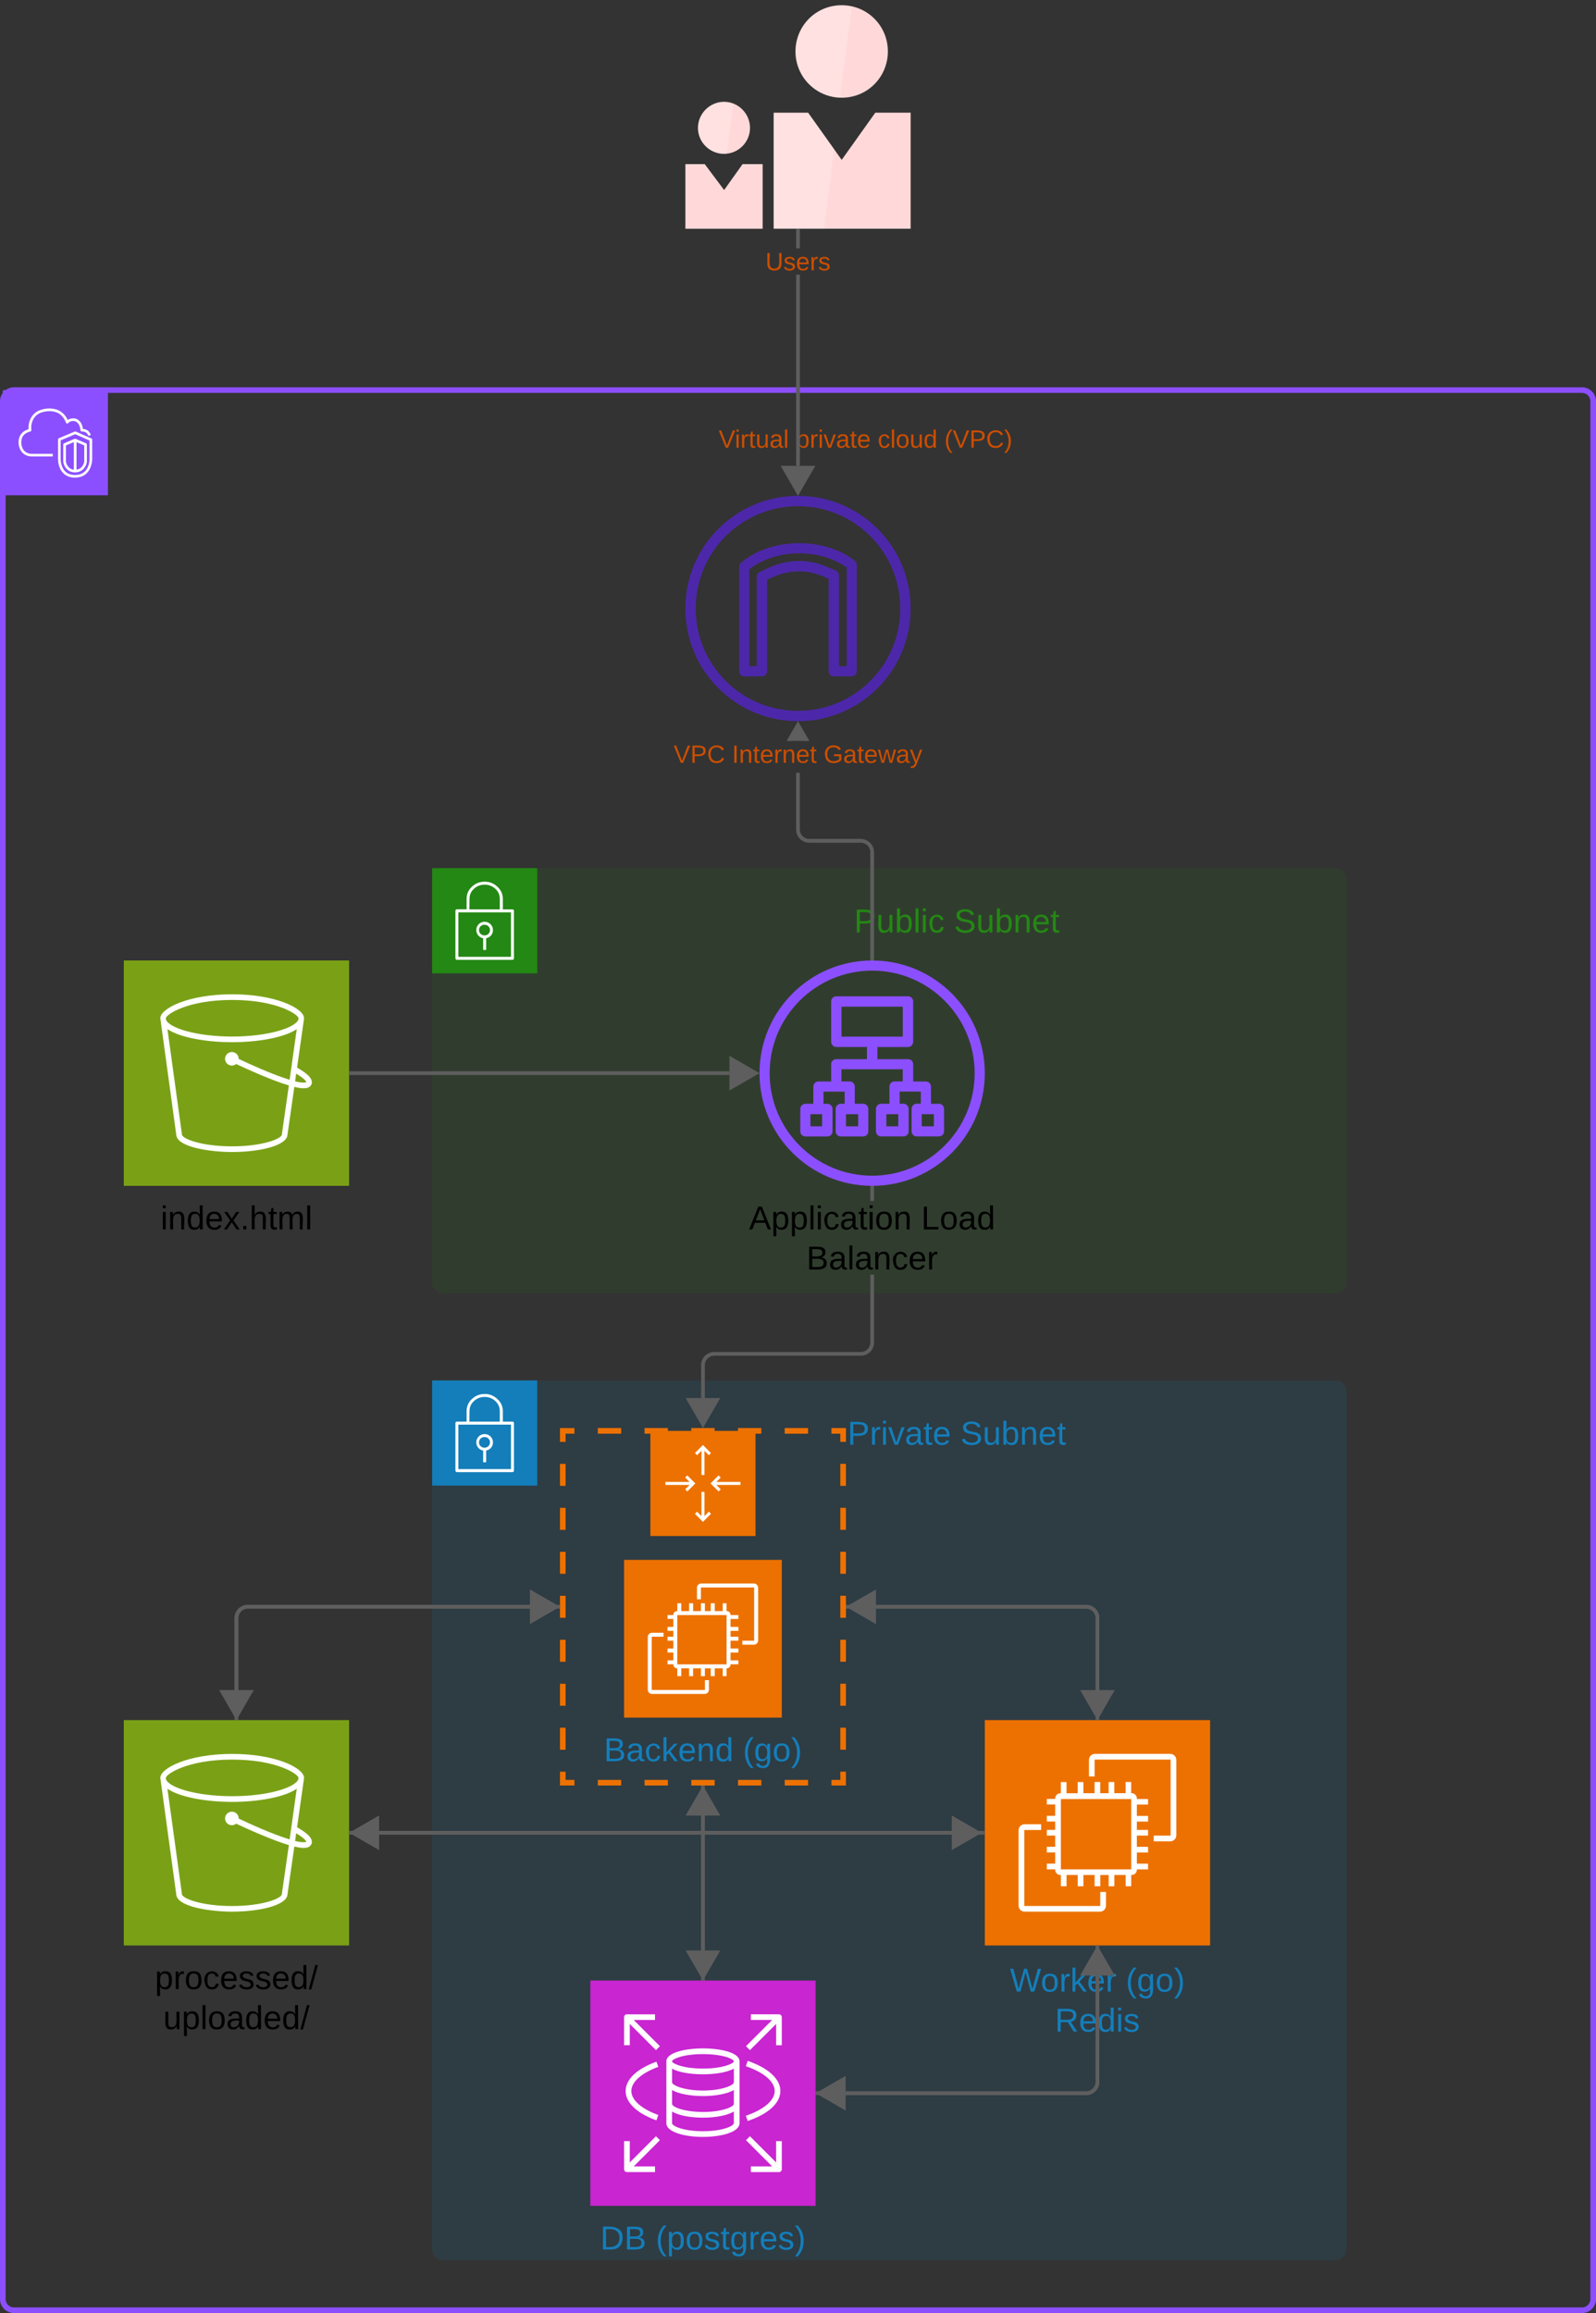 <svg xmlns="http://www.w3.org/2000/svg" xmlns:xlink="http://www.w3.org/1999/xlink" xmlns:lucid="lucid" width="850.12" height="1231.7"><rect width="100%" height="100%" fill="#333333" stroke="none"/><g transform="translate(-510.373 -32.406)" lucid:page-tab-id="0_0"><path d="M511.87 246.13a6 6 0 0 1 6-6H1353a6 6 0 0 1 6 6V1256.6a6 6 0 0 1-6 6H517.86a6 6 0 0 1-6-6z" stroke="#8c4fff" stroke-width="3" fill="#fff" fill-opacity="0"/><path d="M511.87 240.13h56v56h-56v-56z" stroke="#fff" stroke-opacity="0" fill="#8c4fff"/><path d="M555.24 269.58l-4.12-1.76v14.68c3.57-.48 4.12-4.16 4.12-4.3v-8.62zm-5.53 12.95v-14.7l-4.22 1.75v8.7c0 .06.63 3.85 4.23 4.25zm.44-16.44c.2-.1.4-.1.55.02l5.52 2.36c.27.1.43.37.43.62v9.16c-.23 2.03-1.88 5.7-6.35 5.7-4.3 0-5.96-3.67-6.23-5.58v-9.28c0-.25.2-.5.43-.62l5.64-2.4zm7.92.9l-7.64-3.38-7.76 3.28v9.97c0 .07-.04 4 2.35 6.47 1.26 1.33 3.07 2 5.3 2 2.27 0 4.04-.67 5.37-2 2.43-2.46 2.4-6.44 2.4-6.47V267zm-1.4 17.3c-1.58 1.62-3.7 2.43-6.36 2.43-2.63 0-4.74-.8-6.3-2.43-2.83-2.87-2.72-7.3-2.72-7.47v-10.4c0-.3.16-.56.44-.64l8.42-3.58c.2-.07.4-.07.55 0l8.34 3.68c.28.1.43.37.43.63v10.34c0 .18.04 4.56-2.82 7.43zm-29.4-10.23h11.2v1.4h-11.2c-3.93 0-6.75-2.83-7-7.03v-.5c0-3.55 1.86-5.94 5.34-7l-.03-.9c0-4.07 2.23-7.64 5.64-9.04 4.64-1.87 9.85-1.25 12.75 1.55 1.06 1.03 1.88 2.17 2.47 3.5.86-.63 1.96-.93 3.3-.85 2.5.1 4.42 2.4 4.8 5.6 2.1.17 3.5 1.24 4.2 3.23l-1.3.48c-.57-1.6-1.67-2.35-3.55-2.35-.36 0-.67-.26-.67-.66-.2-3.25-2-4.83-3.57-4.9-1.33-.08-2.3.3-2.9 1.1-.15.18-.4.3-.66.26-.24-.04-.47-.22-.55-.45-.6-1.53-1.4-2.82-2.55-3.92-2.5-2.43-7.13-2.95-11.25-1.25-2.86 1.17-4.74 4.2-4.74 7.72 0 .37.04.96.07 1.33.04.37-.15.7-.5.77-3.22.8-4.87 2.72-4.87 5.78v.4c.2 3.5 2.4 5.74 5.57 5.74z" stroke="#fff" stroke-opacity="0" fill="#fff"/><use xlink:href="#a" transform="matrix(1,0,0,1,582.873,260.135) translate(310.278 10.667)"/><use xlink:href="#b" transform="matrix(1,0,0,1,582.873,260.135) translate(351.389 10.667)"/><use xlink:href="#c" transform="matrix(1,0,0,1,582.873,260.135) translate(395.019 10.667)"/><use xlink:href="#d" transform="matrix(1,0,0,1,582.873,260.135) translate(430.537 10.667)"/><path d="M740.54 500.7a6 6 0 0 1 6-6h475.12a6 6 0 0 1 6 6V715a6 6 0 0 1-6 6H746.54a6 6 0 0 1-6-6z" fill="#248814" fill-opacity=".13"/><path d="M740.54 494.7h56v56h-56v-56z" stroke="#fff" stroke-opacity="0" fill="#248814"/><path d="M783.92 516.88c-.16-.17-.34-.25-.56-.25h-5.15v-5.58c-.02-2.54-.96-4.7-2.83-6.4-1.9-1.83-4.15-2.75-6.77-2.75-2.65 0-4.9.83-6.8 2.62-1.9 1.7-2.87 3.87-2.9 6.4v5.66h-5.15c-.25 0-.44.1-.6.25-.15.17-.2.34-.2.6v25.28c0 .42.33.8.8.8h29.58c.46 0 .8-.38.8-.8v-25.28c0-.2-.05-.38-.2-.54zm-23.46-5.9c.03-2.13.8-3.88 2.37-5.3 1.62-1.5 3.52-2.2 5.74-2.2 2.2 0 4.12.75 5.7 2.25 1.54 1.4 2.32 3.2 2.32 5.32v5.58H760.4zm22.1 30.94h-28.03v-23.7h28.02z" stroke="#fff" stroke-opacity="0" fill="#fff"/><path d="M767.73 532v6.25h1.6v-6.23c2.13-.4 3.63-2.2 3.64-4.35 0-2.43-1.98-4.4-4.42-4.43-2.2-.03-4.05 1.5-4.42 3.68-.4 2.4 1.2 4.68 3.6 5.1zm.82-7.15c.8 0 1.45.27 2 .82.55.56.83 1.22.82 2 0 1.55-1.22 2.8-2.75 2.82h-.07c-1.55.1-2.92-1.06-3.03-2.62-.12-1.56 1.05-2.93 2.6-3.03.16-.02.28-.02.43 0z" stroke="#fff" stroke-opacity="0" fill="#fff"/><use xlink:href="#e" transform="matrix(1,0,0,1,811.537,514.7) translate(153.735 14.222)"/><use xlink:href="#f" transform="matrix(1,0,0,1,811.537,514.7) translate(206.969 14.222)"/><path d="M740.54 773.48a6 6 0 0 1 6-6h475.12a6 6 0 0 1 6 6v456.5a6 6 0 0 1-6 6H746.54a6 6 0 0 1-6-6z" fill="#147eba" fill-opacity=".13"/><path d="M740.54 767.48h56v56h-56v-56z" stroke="#fff" stroke-opacity="0" fill="#147eba"/><path d="M783.92 789.66c-.16-.17-.34-.25-.56-.25h-5.15v-5.56c-.02-2.54-.96-4.7-2.83-6.4-1.9-1.84-4.15-2.76-6.77-2.76-2.65 0-4.9.84-6.8 2.63-1.9 1.7-2.87 3.87-2.9 6.4v5.67h-5.15c-.25 0-.44.08-.6.25-.15.16-.2.33-.2.58v25.3c0 .4.33.78.8.78h29.58c.46 0 .8-.37.8-.8V790.2c0-.2-.05-.37-.2-.54zm-23.46-5.9c.03-2.13.8-3.88 2.37-5.3 1.62-1.5 3.52-2.2 5.74-2.2 2.2 0 4.12.75 5.7 2.25 1.54 1.43 2.32 3.22 2.32 5.34v5.57H760.4zm22.1 30.94h-28.03V791h28.02z" stroke="#fff" stroke-opacity="0" fill="#fff"/><path d="M767.73 804.8v6.24h1.6v-6.23c2.13-.38 3.63-2.18 3.64-4.34 0-2.44-1.98-4.42-4.42-4.43-2.2-.03-4.05 1.5-4.42 3.68-.4 2.4 1.2 4.7 3.6 5.1zm.82-7.17c.8 0 1.45.27 2 .83.55.55.83 1.2.82 2 0 1.54-1.22 2.8-2.75 2.82h-.07c-1.55.12-2.92-1.05-3.03-2.62-.12-1.55 1.05-2.92 2.6-3.03h.43z" stroke="#fff" stroke-opacity="0" fill="#fff"/><use xlink:href="#g" transform="matrix(1,0,0,1,811.537,787.484) translate(150.278 14.222)"/><use xlink:href="#h" transform="matrix(1,0,0,1,811.537,787.484) translate(210.426 14.222)"/><path d="M810.14 794.33h149.33v187.35H810.14z" fill="#fff" fill-opacity="0"/><path d="M828.8 794.33h12.45m12.44 0h12.44m12.44 0h12.45m12.44 0h12.44m12.46 0h12.44m12.45 0h6.22v5.85m0 11.7v11.72m0 11.7v11.72m0 11.7v11.72m0 11.7v11.72m0 11.7v11.72m0 11.7v11.72m0 11.7v11.72m0 11.7v5.86h-6.22m-12.45 0h-12.44m-12.45 0h-12.43m-12.44 0h-12.45m-12.44 0H853.7m-12.45 0H828.8m-12.44 0h-6.22v-5.85m0-11.7V952.4m0-11.7V929m0-11.72v-11.7m0-11.72v-11.7m0-11.72v-11.7m0-11.72v-11.7m0-11.72v-11.7m0-11.72v-5.85h6.22" stroke="#ed7100" stroke-width="3" fill="none"/><path d="M856.8 794.33h56v56h-56v-56z" stroke="#fff" stroke-opacity="0" fill="#ed7100"/><path d="M876.48 818.06l-1.13 1.13 2.33 2.33H864.8v1.6h12.88l-2.33 2.34 1.13 1.13 4.27-4.27-4.27-4.27zM904.8 821.53h-12.87l2.33-2.34-1.13-1.14-4.28 4.27 4.28 4.27 1.13-1.13-2.33-2.34h12.87v-1.6zM884 804.96v12.87h1.6v-12.87l2.34 2.33 1.13-1.14-4.27-4.28-4.27 4.28 1.14 1.13 2.33-2.34zM885.6 839.7v-12.87H884v12.87l-2.33-2.33-1.14 1.13 4.27 4.28 4.28-4.28-1.14-1.13-2.33 2.33z" stroke="#fff" stroke-opacity="0" fill="#fff"/><path d="M1034.93 948.35h120v120h-120v-120z" stroke="#000" stroke-opacity="0" fill="#ed7100"/><path d="M1075.44 1027.84h37.47v-37.46h-37.46v37.46zm40.5-37.46h5.96v2.94h-5.97v6.04h5.97v3.03h-5.97v4.44h5.97v3.02h-5.97v5.97h5.97v3.02h-5.97v5.97h5.97v3.02h-5.97v.25c0 1.5-1.26 2.76-2.77 2.76h-.25v5.97h-2.93v-5.97h-6.05v5.97h-3.02v-5.97h-4.46v5.97h-3.02v-5.97h-5.96v5.97h-3.03v-5.97h-5.96v5.97h-3.03v-5.97h-.25c-1.52 0-2.78-1.26-2.78-2.77v-.26h-4.45v-3.02h4.45v-5.97h-4.45v-3.02h4.45v-5.97h-4.45v-3.02h4.45v-4.45h-4.45v-3.04h4.45v-6.04h-4.45v-2.95h4.45v-.25c0-1.5 1.26-2.77 2.77-2.77h.24v-5.96h3.03v5.95h5.96v-5.96h3.03v5.95h5.96v-5.96h3.02v5.95h4.46v-5.96h3.02v5.95h6.05v-5.96h2.94v5.95h.26c1.5 0 2.77 1.26 2.77 2.77v.25zm-19.5 56.78c0 .08-.08.17-.16.17h-40.15c-.1 0-.17-.1-.17-.17V1007c0-.08.08-.16.16-.16h8.83v-3.02h-8.83c-1.76 0-3.2 1.42-3.2 3.2v40.14c0 1.76 1.44 3.2 3.2 3.2h40.16c1.76 0 3.2-1.44 3.2-3.2v-7.3h-3.04v7.3zm40.5-77.62v40.16c0 1.76-1.43 3.2-3.2 3.2h-8.82v-3.04h8.82c.1 0 .17-.08.17-.16v-40.16c0-.08-.08-.16-.16-.16h-40.15c-.1 0-.18.08-.18.16v8.82h-3.02v-8.82c0-1.76 1.42-3.2 3.2-3.2h40.14c1.77 0 3.2 1.44 3.2 3.2z" stroke="#000" stroke-opacity="0" fill="#fff"/><path d="M824.8 1087.02h120v120h-120v-120z" stroke="#000" stroke-opacity="0" fill="#c925d1"/><path d="M847.93 1108.04l13.94 13.95-2.1 2.1-13.94-13.96v11.34h-3.03v-14.95c0-.84.68-1.5 1.52-1.5h14.95v3h-11.34zm78.87-1.5v14.94h-3.02v-11.34l-13.94 13.95-2.1-2.1 13.94-13.96h-11.34v-3.02h14.95c.83 0 1.5.67 1.5 1.5zm-3.02 66h3.02v14.97c0 .85-.67 1.52-1.5 1.52h-14.96V1186h11.34l-13.94-13.95 2.1-2.1 13.94 13.94v-11.35zm-.76-26.7c0-4.95-5.7-9.9-15.37-13.2l1-2.84c11 3.78 17.4 9.66 17.4 16.04 0 6.4-6.4 12.27-17.4 15.96l-1-2.77c9.66-3.28 15.37-8.23 15.37-13.2zm-76.35 0c0 4.8 5.37 9.58 14.36 12.77l-1 2.87c-10.42-3.78-16.4-9.4-16.4-15.63 0-6.2 5.98-11.84 16.4-15.62l1 2.77c-9 3.27-14.36 8.05-14.36 12.84zm15.2 26.2L847.93 1186h11.34v3.02h-14.95c-.85 0-1.52-.67-1.52-1.5v-14.97h3.03v11.34l13.94-13.95 2.1 2.1zm22.93-38.13c-10.75 0-16.46-2.76-16.46-3.85 0-1.18 5.7-3.86 16.46-3.86 10.75 0 16.47 2.67 16.47 3.85 0 1.1-5.72 3.86-16.47 3.86zm.1 11.7c-10.35 0-16.56-2.87-16.56-4.38v-7.3c3.7 2.1 10.25 3.02 16.46 3.02 6.22 0 12.77-.93 16.47-3.03v7.32c0 1.5-6.22 4.37-16.38 4.37zm0 11.4c-10.35 0-16.56-2.76-16.56-4.27v-7.4c3.6 2.1 10.08 3.2 16.55 3.2 6.37 0 12.75-1.1 16.37-3.2v7.4c0 1.5-6.22 4.28-16.38 4.28zm-.1 10.26c-10.66 0-16.46-2.85-16.46-4.28v-6.22c3.6 2.2 10.08 3.28 16.55 3.28 6.37 0 12.75-1.1 16.37-3.28v6.22c0 1.43-5.8 4.28-16.47 4.28zm0-44.1c-9.4 0-19.48 2.2-19.48 6.9v32.92c0 4.8 9.82 7.3 19.48 7.3s19.5-2.5 19.5-7.3v-32.93c0-4.7-10.1-6.9-19.5-6.9z" stroke="#000" stroke-opacity="0" fill="#fff"/><use xlink:href="#i" transform="matrix(1,0,0,1,794.803,1216.018) translate(35.284 14.222)"/><use xlink:href="#j" transform="matrix(1,0,0,1,794.803,1216.018) translate(64.864 14.222)"/><path d="M935.43 296.44c33.12 0 60 26.88 60 60 0 33.12-26.88 60-60 60-33.12 0-60-26.88-60-60 0-33.12 26.88-60 60-60zm0 114.48c30.12 0 54.48-24.36 54.48-54.48 0-30.12-24.35-54.48-54.47-54.48-30.12 0-54.48 24.36-54.48 54.48 0 30.12 24.36 54.48 54.48 54.48zm.6-89.28c11.28 0 22.2 3.36 29.76 9.48.6.48.95 1.32.95 2.04v56.64c0 1.56-1.2 2.76-2.64 2.76h-9.6c-1.55 0-2.75-1.2-2.75-2.76v-49.2c-4.68-2.16-9.36-3.96-15.72-3.96-6.72 0-11.76 1.92-17.04 4.44v48.72c0 1.56-1.2 2.76-2.77 2.76h-9.48c-1.44 0-2.64-1.2-2.64-2.76v-55.56c0-.72.25-1.44.85-2.04 7.68-6.72 19.08-10.56 31.08-10.56zm25.32 65.52V334.6c-6.6-4.8-15.72-7.56-25.32-7.56-10.2 0-19.8 3.12-26.52 8.52v51.6h3.97V339.4c0-.96.6-1.92 1.56-2.4 6.24-3.12 12.48-5.88 21-5.88 8.16 0 13.8 2.64 19.32 5.04l.24.12c.95.48 1.67 1.44 1.67 2.52v48.36z" stroke="#000" stroke-opacity="0" fill="#4d27aa"/><use xlink:href="#k" transform="matrix(1,0,0,1,845.433,425.441) translate(23.759 13.167)"/><use xlink:href="#l" transform="matrix(1,0,0,1,845.433,425.441) translate(54.833 13.167)"/><use xlink:href="#m" transform="matrix(1,0,0,1,845.433,425.441) translate(103.685 13.167)"/><path d="M975.9 747.37l-.07 1.05-.26 1.07-.42 1-.57.93-.7.84-.85.7-.93.58-1 .42-1.08.25-1.05.1h-78.13l-.82.05-.77.2-.73.3-.67.4-.6.5-.5.6-.42.68-.3.73-.2.77-.05.82v17.47h-1.95V759.3l.08-1.06.27-1.06.42-1 .56-.95.7-.83.84-.7.93-.58 1.02-.42 1.06-.26 1.06-.08h78.13l.82-.07.76-.2.73-.3.68-.4.6-.52.52-.6.4-.67.3-.72.2-.76.06-.83v-36.12h1.95zm0-75.52h-1.94v-7h1.95z" stroke="#5e5e5e" stroke-width=".05" fill="#5e5e5e"/><path d="M975.9 664.87h-1.94v-1.06l.97.05.98-.04z" fill="#5e5e5e"/><path stroke="#5e5e5e" stroke-width=".05" fill="#5e5e5e"/><path d="M884.8 790.83l-7.5-13h15z" fill="#5e5e5e"/><path d="M884.8 792.78l-9.18-15.92H894zM879 778.8l5.8 10.08 5.82-10.07zM936.4 474.1l.07.83.2.77.3.73.4.67.5.6.6.5.68.42.73.3.77.2.82.05h27.5l1.05.08 1.07.26 1 .43.93.57.84.7.7.84.58.94.42 1 .25 1.07.1 1.06v56.75h-1.96v-56.67l-.07-.82-.2-.77-.3-.74-.4-.67-.52-.6-.6-.52-.67-.4-.72-.3-.76-.2-.83-.06h-27.5l-1.06-.08-1.06-.26-1-.42-.95-.57-.83-.72-.7-.83-.58-.94-.42-1-.26-1.06-.08-1.06v-30.24h1.95z" stroke="#5e5e5e" stroke-width=".05" fill="#5e5e5e"/><path d="M975.9 543.88l-.97-.03-.97.04v-1.08h1.95z" fill="#5e5e5e"/><path stroke="#5e5e5e" stroke-width=".05" fill="#5e5e5e"/><path d="M940.34 426.94h-9.8l4.9-8.5z" fill="#5e5e5e"/><path d="M941.47 426.94h-2.25l-3.8-6.55-3.77 6.54h-2.25l6.03-10.45z" stroke="#5e5e5e" stroke-width=".05" fill="#5e5e5e"/><path d="M983.3 59.8c0 13.45-10.67 24.64-24.6 24.64-13.43 0-24.6-10.83-24.6-24.63 0-13.44 10.7-24.63 24.6-24.63 13.45 0 24.6 10.7 24.6 24.64m-6.7 32.6l-17.9 25.12-17.87-25.1h-18.36v61.75h72.96V92.4zm-66.73 8.1c0 7.62-6.24 13.8-13.8 13.8-7.68 0-13.92-6.18-13.92-13.8 0-7.6 6.24-13.92 13.92-13.92 7.56 0 13.8 6.3 13.8 13.92m-3.96 19.28l-9.83 13.8-10.32-13.8h-10.32v34.4h41.16v-34.4z" stroke="#000" stroke-opacity="0" stroke-width="5.54" fill="#ffd9d9"/><path d="M934.1 59.8c0 13.4 10.73 24.18 23.68 24.54l6.3-48.26c-1.8-.47-3.6-.47-5.4-.47-13.44-.47-24.58 10.32-24.58 24.2m6.72 32.6h-18.36v61.77h26.88l5.33-42.44zm-58.67 8.06c0 7.6 6.3 13.88 13.85 13.88h1.4L901 88c-1.4-.46-3.2-.93-5-.93-7.54 0-13.85 5.8-13.85 13.4" stroke="#000" stroke-opacity="0" stroke-width="5.54" fill="#fff" fill-opacity=".2"/><path d="M995.43 92.45v61.72h-120v-34.4l11.64-10.12-3.84-7.55 4.56-10 7.67-4.07 10.08 4.07 16.92.35 18.96-19.88L935.9 57l10.8-16.86 13.93-2.2 17.88 8.13 2.77 16.62-4.44 11.73z" stroke="#000" stroke-opacity="0" stroke-width=".01" fill="#a62500" fill-opacity="0"/><use xlink:href="#n" transform="matrix(1,0,0,1,845.433,163.174) translate(72.63 13.167)"/><path d="M936.4 280.45h-1.94V178.67h1.95zm0-115.78h-1.94v-9.5h1.95z" stroke="#5e5e5e" stroke-width=".05" fill="#5e5e5e"/><path d="M936.4 155.2h-1.94v-1.03h1.95z" fill="#5e5e5e"/><path stroke="#5e5e5e" stroke-width=".05" fill="#5e5e5e"/><path d="M935.43 294.44l-7.5-13h15z" fill="#5e5e5e"/><path d="M935.43 296.4l-9.2-15.92h18.4zm-5.8-13.97l5.8 10.06 5.8-10.07z" stroke="#5e5e5e" stroke-width=".05" fill="#5e5e5e"/><path d="M998.43 1084.68a6 6 0 0 1 6-6h181a6 6 0 0 1 6 6v19a6 6 0 0 1-6 6h-181a6 6 0 0 1-6-6z" fill="none"/><use xlink:href="#o" transform="matrix(1,0,0,1,998.433,1078.685) translate(49.883 14.222)"/><use xlink:href="#p" transform="matrix(1,0,0,1,998.433,1078.685) translate(111.611 14.222)"/><use xlink:href="#q" transform="matrix(1,0,0,1,998.433,1078.685) translate(73.833 35.556)"/><path d="M1001.33 632.17v-6.48h6.48v6.47h-6.47zm-18.84 0v-6.48h6.35v6.47h-6.36zm-21.5 0v-6.48h6.5v6.47H961zm-18.95 0v-6.48h6.24v6.47h-6.25zm16.56-47.76v-15.95h32.65v15.96H958.6zm51.85 35.77h-4.2v-9.12c0-1.56-1.2-2.76-2.64-2.76h-6.83v-9.25c0-1.44-1.2-2.64-2.76-2.64h-16.3v-6.47H994c1.57 0 2.77-1.32 2.77-2.76V565.7c0-1.57-1.2-2.77-2.76-2.77h-38.15c-1.56 0-2.76 1.2-2.76 2.76v21.47c0 1.44 1.2 2.76 2.75 2.76h16.32v6.48h-16.32c-1.56 0-2.76 1.2-2.76 2.65v9.24h-6.85c-1.44 0-2.64 1.2-2.64 2.75v9.12h-4.2c-1.55 0-2.75 1.32-2.75 2.76v12c0 1.44 1.2 2.64 2.76 2.64h11.65c1.56 0 2.76-1.2 2.76-2.64v-12c0-1.44-1.2-2.76-2.75-2.76H949v-6.48h11.3v6.47h-2.05c-1.56 0-2.76 1.32-2.76 2.76v12c0 1.44 1.2 2.64 2.75 2.64h11.88c1.56 0 2.76-1.2 2.76-2.64v-12c0-1.44-1.2-2.76-2.77-2.76h-4.44v-9.12c0-1.56-1.2-2.76-2.65-2.76h-4.44v-6.5h32.65v6.5h-4.44c-1.43 0-2.63 1.2-2.63 2.75v9.12h-4.44c-1.56 0-2.76 1.32-2.76 2.76v12c0 1.44 1.2 2.64 2.76 2.64h11.88c1.57 0 2.77-1.2 2.77-2.64v-12c0-1.44-1.2-2.76-2.76-2.76h-2.03v-6.48h11.28v6.47h-2.28c-1.44 0-2.64 1.32-2.64 2.76v12c0 1.44 1.2 2.64 2.64 2.64h11.88c1.56 0 2.76-1.2 2.76-2.64v-12c0-1.44-1.2-2.76-2.75-2.76zm-35.52 38.28c-30.12 0-54.6-24.48-54.6-54.6s24.48-54.6 54.6-54.6 54.6 24.48 54.6 54.6-24.48 54.6-54.6 54.6zm0-114.6c-33.12 0-60 26.88-60 60 0 33.12 26.88 60 60 60 33.12 0 60-26.88 60-60 0-33.12-26.88-60-60-60z" stroke="#000" stroke-opacity="0" fill="#8c4fff"/><use xlink:href="#r" transform="matrix(1,0,0,1,884.933,672.848) translate(24.395 14.222)"/><use xlink:href="#s" transform="matrix(1,0,0,1,884.933,672.848) translate(116.099 14.222)"/><use xlink:href="#t" transform="matrix(1,0,0,1,884.933,672.848) translate(54.988 35.556)"/><path d="M576.32 543.85h120v120h-120v-120z" stroke="#000" stroke-opacity="0" fill="#7aa116"/><path d="M667.56 608.22l.56-4.12c5.33 3.2 5.4 4.54 5.4 4.54s-.95.75-5.96-.42zm-2.9-.84c-9.22-2.78-21.98-8.66-27.14-11.1v-.08c0-1.93-1.62-3.6-3.64-3.6s-3.63 1.67-3.63 3.6c0 2.02 1.6 3.62 3.63 3.62.9 0 1.7-.34 2.26-.84 6.14 2.85 18.82 8.65 28.1 11.42l-3.7 25.8v.24c0 2.27-10.1 6.38-26.5 6.38-16.63 0-26.8-4.1-26.8-6.38v-.25l-7.68-55.8c6.62 4.55 20.83 6.98 34.48 6.98 13.57 0 27.78-2.43 34.4-6.97l-3.8 26.98zm-65.9-32.85c.15-1.93 11.46-9.66 35.28-9.66 23.83 0 35.13 7.73 35.3 9.66v.67c-1.38 4.46-16.08 9.16-35.3 9.16-19.3 0-34-4.7-35.3-9.16v-.67zm73.56.1c0-5.22-14.94-12.78-38.28-12.78-23.34 0-38.28 7.56-38.28 12.77l.16 1.1 8.32 60.8c.16 6.8 18.33 9.33 29.8 9.33 14.22 0 29.32-3.28 29.48-9.33l3.63-25.36c2.02.5 3.64.75 4.93.75 1.78 0 3-.4 3.7-1.33.66-.67.82-1.5.66-2.44-.32-2.1-2.83-4.37-7.83-7.22l3.56-25.1.16-1.18z" stroke="#000" stroke-opacity="0" fill="#fff"/><use xlink:href="#u" transform="matrix(1,0,0,1,546.322,672.848) translate(49.58 14.222)"/><path d="M697.32 603.85h201.62" stroke="#5e5e5e" stroke-width="2" fill="none"/><path d="M697.35 604.82h-1.03v-1.95h1.03z" stroke="#5e5e5e" stroke-width=".05" fill="#5e5e5e"/><path d="M912.93 603.85l-13 7.5v-15z" stroke="#5e5e5e" stroke-width="2" fill="#5e5e5e"/><path d="M945.8 1147.02h143.13a6 6 0 0 0 6-6v-56.68" stroke="#5e5e5e" stroke-width="2" fill="none"/><path d="M945.83 1148h-1.03v-1.96h1.03z" stroke="#5e5e5e" stroke-width=".05" fill="#5e5e5e"/><path d="M1094.93 1070.35l7.5 13h-15z" stroke="#5e5e5e" stroke-width="2" fill="#5e5e5e"/><path d="M576.32 948.35h120v120h-120v-120z" stroke="#000" stroke-opacity="0" fill="#7aa116"/><path d="M667.56 1012.72l.56-4.12c5.33 3.2 5.4 4.54 5.4 4.54s-.95.75-5.96-.42zm-2.9-.84c-9.22-2.77-21.98-8.65-27.14-11.1v-.07c0-1.93-1.62-3.6-3.64-3.6s-3.63 1.67-3.63 3.6c0 2.02 1.6 3.62 3.63 3.62.9 0 1.7-.34 2.26-.84 6.14 2.86 18.82 8.65 28.1 11.42l-3.7 25.8v.24c0 2.27-10.1 6.4-26.5 6.4-16.63 0-26.8-4.13-26.8-6.4v-.25l-7.68-55.8c6.62 4.55 20.83 7 34.48 7 13.57 0 27.78-2.45 34.4-7l-3.8 26.98zm-65.9-32.85c.15-1.93 11.46-9.65 35.28-9.65 23.83 0 35.13 7.72 35.3 9.65v.68c-1.38 4.46-16.08 9.16-35.3 9.16-19.3 0-34-4.7-35.3-9.15v-.67zm73.56.1c0-5.22-14.94-12.78-38.28-12.78-23.34 0-38.28 7.56-38.28 12.77l.16 1.1 8.32 60.8c.16 6.8 18.33 9.33 29.8 9.33 14.22 0 29.32-3.27 29.48-9.32l3.63-25.37c2.02.5 3.64.75 4.93.75 1.78 0 3-.4 3.7-1.33.66-.67.82-1.5.66-2.44-.32-2.1-2.83-4.36-7.83-7.22l3.56-25.1.16-1.18z" stroke="#000" stroke-opacity="0" fill="#fff"/><use xlink:href="#v" transform="matrix(1,0,0,1,546.322,1077.351) translate(46.568 14.222)"/><use xlink:href="#w" transform="matrix(1,0,0,1,546.322,1077.351) translate(51.012 35.556)"/><path d="M1033.93 1008.35H712.3" stroke="#5e5e5e" stroke-width="2" fill="none"/><path d="M1034.93 1009.33h-1.02v-1.95h1.03z" stroke="#5e5e5e" stroke-width=".05" fill="#5e5e5e"/><path d="M698.32 1008.35l13-7.5v15z" stroke="#5e5e5e" stroke-width="2" fill="#5e5e5e"/><path d="M842.8 863.02h84v84h-84v-84z" stroke="#000" stroke-opacity="0" fill="#ed7100"/><path d="M871.16 918.66h26.23v-26.23h-26.24v26.23zm28.34-26.23h4.18v2.06h-4.18v4.23h4.18v2.1h-4.18v3.13h4.18v2.12h-4.18v4.17h4.18v2.12h-4.18v4.17h4.18v2.12h-4.18v.18c0 1.05-.88 1.94-1.94 1.94h-.17v4.17h-2.07v-4.17h-4.24v4.17h-2.12v-4.17h-3.12v4.17h-2.12v-4.17h-4.17v4.17h-2.12v-4.17h-4.17v4.17h-2.12v-4.17H871c-1.07 0-1.96-.9-1.96-1.94v-.18h-3.1v-2.12h3.1v-4.17h-3.1v-2.12h3.1v-4.17h-3.1v-2.12h3.1v-3.12h-3.1v-2.1h3.1v-4.25h-3.1v-2.07h3.1v-.17c0-1.06.9-1.94 1.95-1.94h.16v-4.18h2.12v4.18h4.17v-4.18h2.12v4.18h4.17v-4.18h2.12v4.18h3.12v-4.18h2.12v4.18h4.23v-4.18h2.06v4.18h.16c1.06 0 1.94.88 1.94 1.94v.17zm-13.64 39.75c0 .06-.06.12-.12.12h-28.1c-.06 0-.12-.06-.12-.12v-28.1c0-.06.06-.12.12-.12h6.17v-2.12h-6.16c-1.24 0-2.24 1-2.24 2.24v28.1c0 1.24 1 2.24 2.24 2.24h28.1c1.24 0 2.24-1 2.24-2.24v-5.1h-2.12v5.1zm28.34-54.33v28.1c0 1.24-1 2.24-2.23 2.24h-6.18v-2.12h6.17c.06 0 .12-.06.12-.12v-28.1c0-.07-.07-.13-.13-.13h-28.1c-.07 0-.13.06-.13.12v6.18h-2.1v-6.18c0-1.23 1-2.23 2.22-2.23h28.1c1.24 0 2.24 1 2.24 2.23z" stroke="#000" stroke-opacity="0" fill="#fff"/><use xlink:href="#x" transform="matrix(1,0,0,1,812.803,956.018) translate(19.21 14.222)"/><use xlink:href="#y" transform="matrix(1,0,0,1,812.803,956.018) translate(93.284 14.222)"/><path d="M807.64 888H642.32a6 6 0 0 0-6 6v38.36" stroke="#5e5e5e" stroke-width="2" fill="none"/><path d="M808.64 888.98h-1.03v-1.95h1.04z" stroke="#5e5e5e" stroke-width=".05" fill="#5e5e5e"/><path d="M636.32 946.35l-7.5-13h15z" stroke="#5e5e5e" stroke-width="2" fill="#5e5e5e"/><path d="M1094.93 947.35V894a6 6 0 0 0-6-6H976.96" stroke="#5e5e5e" stroke-width="2" fill="none"/><path d="M1095.9 948.35h-1.94v-1.02h1.95z" stroke="#5e5e5e" stroke-width=".05" fill="#5e5e5e"/><path d="M962.97 888l13-7.5v15z" stroke="#5e5e5e" stroke-width="2" fill="#5e5e5e"/><path d="M884.8 984.18v86.85" stroke="#5e5e5e" stroke-width="2" fill="none"/><path d="M885.78 984.2h-1.95v-1.02h1.95z" stroke="#5e5e5e" stroke-width=".05" fill="#5e5e5e"/><path d="M884.8 1085.02l-7.5-13h15z" stroke="#5e5e5e" stroke-width="2" fill="#5e5e5e"/><path d="M884.8 1086.02v-86.85" stroke="#5e5e5e" stroke-width="2" fill="none"/><path d="M885.78 1087.02h-1.95V1086h1.95z" stroke="#5e5e5e" stroke-width=".05" fill="#5e5e5e"/><path d="M884.8 985.18l7.5 13h-15z" stroke="#5e5e5e" stroke-width="2" fill="#5e5e5e"/><path d="M1094.93 1069.35v71.67a6 6 0 0 1-6 6H960.8" stroke="#5e5e5e" stroke-width="2" fill="none"/><path d="M1095.9 1069.38h-1.94v-1.03h1.95z" stroke="#5e5e5e" stroke-width=".05" fill="#5e5e5e"/><path d="M946.8 1147.02l13-7.5v15z" stroke="#5e5e5e" stroke-width="2" fill="#5e5e5e"/><path d="M697.32 1008.35h320.02" stroke="#5e5e5e" stroke-width="2" fill="none"/><path d="M697.35 1009.33h-1.03v-1.95h1.03z" stroke="#5e5e5e" stroke-width=".05" fill="#5e5e5e"/><path d="M1031.33 1008.35l-13 7.5v-15z" stroke="#5e5e5e" stroke-width="2" fill="#5e5e5e"/><path d="M961.97 888h126.96a6 6 0 0 1 6 6v38.36" stroke="#5e5e5e" stroke-width="2" fill="none"/><path d="M962 888.98h-1.03v-1.95H962z" stroke="#5e5e5e" stroke-width=".05" fill="#5e5e5e"/><path d="M1094.93 946.35l-7.5-13h15z" stroke="#5e5e5e" stroke-width="2" fill="#5e5e5e"/><path d="M636.32 947.35V894a6 6 0 0 1 6-6h150.33" stroke="#5e5e5e" stroke-width="2" fill="none"/><path d="M637.3 948.35h-1.95v-1.02h1.95z" stroke="#5e5e5e" stroke-width=".05" fill="#5e5e5e"/><path d="M806.64 888l-13 7.5v-15z" stroke="#5e5e5e" stroke-width="2" fill="#5e5e5e"/><defs><path fill="#cc4e00" d="M137 0h-34L2-248h35l83 218 83-218h36" id="z"/><path fill="#cc4e00" d="M24-231v-30h32v30H24zM24 0v-190h32V0H24" id="A"/><path fill="#cc4e00" d="M114-163C36-179 61-72 57 0H25l-1-190h30c1 12-1 29 2 39 6-27 23-49 58-41v29" id="B"/><path fill="#cc4e00" d="M59-47c-2 24 18 29 38 22v24C64 9 27 4 27-40v-127H5v-23h24l9-43h21v43h35v23H59v120" id="C"/><path fill="#cc4e00" d="M84 4C-5 8 30-112 23-190h32v120c0 31 7 50 39 49 72-2 45-101 50-169h31l1 190h-30c-1-10 1-25-2-33-11 22-28 36-60 37" id="D"/><path fill="#cc4e00" d="M141-36C126-15 110 5 73 4 37 3 15-17 15-53c-1-64 63-63 125-63 3-35-9-54-41-54-24 1-41 7-42 31l-33-3c5-37 33-52 76-52 45 0 72 20 72 64v82c-1 20 7 32 28 27v20c-31 9-61-2-59-35zM48-53c0 20 12 33 32 33 41-3 63-29 60-74-43 2-92-5-92 41" id="E"/><path fill="#cc4e00" d="M24 0v-261h32V0H24" id="F"/><g id="a"><use transform="matrix(0.037,0,0,0.037,0,0)" xlink:href="#z"/><use transform="matrix(0.037,0,0,0.037,8.63,0)" xlink:href="#A"/><use transform="matrix(0.037,0,0,0.037,11.556,0)" xlink:href="#B"/><use transform="matrix(0.037,0,0,0.037,15.963,0)" xlink:href="#C"/><use transform="matrix(0.037,0,0,0.037,19.667,0)" xlink:href="#D"/><use transform="matrix(0.037,0,0,0.037,27.074,0)" xlink:href="#E"/><use transform="matrix(0.037,0,0,0.037,34.481,0)" xlink:href="#F"/></g><path fill="#cc4e00" d="M115-194c55 1 70 41 70 98S169 2 115 4C84 4 66-9 55-30l1 105H24l-1-265h31l2 30c10-21 28-34 59-34zm-8 174c40 0 45-34 45-75s-6-73-45-74c-42 0-51 32-51 76 0 43 10 73 51 73" id="G"/><path fill="#cc4e00" d="M108 0H70L1-190h34L89-25l56-165h34" id="H"/><path fill="#cc4e00" d="M100-194c63 0 86 42 84 106H49c0 40 14 67 53 68 26 1 43-12 49-29l28 8c-11 28-37 45-77 45C44 4 14-33 15-96c1-61 26-98 85-98zm52 81c6-60-76-77-97-28-3 7-6 17-6 28h103" id="I"/><g id="b"><use transform="matrix(0.037,0,0,0.037,0,0)" xlink:href="#G"/><use transform="matrix(0.037,0,0,0.037,7.407,0)" xlink:href="#B"/><use transform="matrix(0.037,0,0,0.037,11.815,0)" xlink:href="#A"/><use transform="matrix(0.037,0,0,0.037,14.741,0)" xlink:href="#H"/><use transform="matrix(0.037,0,0,0.037,21.407,0)" xlink:href="#E"/><use transform="matrix(0.037,0,0,0.037,28.815,0)" xlink:href="#C"/><use transform="matrix(0.037,0,0,0.037,32.519,0)" xlink:href="#I"/></g><path fill="#cc4e00" d="M96-169c-40 0-48 33-48 73s9 75 48 75c24 0 41-14 43-38l32 2c-6 37-31 61-74 61-59 0-76-41-82-99-10-93 101-131 147-64 4 7 5 14 7 22l-32 3c-4-21-16-35-41-35" id="J"/><path fill="#cc4e00" d="M100-194c62-1 85 37 85 99 1 63-27 99-86 99S16-35 15-95c0-66 28-99 85-99zM99-20c44 1 53-31 53-75 0-43-8-75-51-75s-53 32-53 75 10 74 51 75" id="K"/><path fill="#cc4e00" d="M85-194c31 0 48 13 60 33l-1-100h32l1 261h-30c-2-10 0-23-3-31C134-8 116 4 85 4 32 4 16-35 15-94c0-66 23-100 70-100zm9 24c-40 0-46 34-46 75 0 40 6 74 45 74 42 0 51-32 51-76 0-42-9-74-50-73" id="L"/><g id="c"><use transform="matrix(0.037,0,0,0.037,0,0)" xlink:href="#J"/><use transform="matrix(0.037,0,0,0.037,6.667,0)" xlink:href="#F"/><use transform="matrix(0.037,0,0,0.037,9.593,0)" xlink:href="#K"/><use transform="matrix(0.037,0,0,0.037,17,0)" xlink:href="#D"/><use transform="matrix(0.037,0,0,0.037,24.407,0)" xlink:href="#L"/></g><path fill="#cc4e00" d="M87 75C49 33 22-17 22-94c0-76 28-126 65-167h31c-38 41-64 92-64 168S80 34 118 75H87" id="M"/><path fill="#cc4e00" d="M30-248c87 1 191-15 191 75 0 78-77 80-158 76V0H30v-248zm33 125c57 0 124 11 124-50 0-59-68-47-124-48v98" id="N"/><path fill="#cc4e00" d="M212-179c-10-28-35-45-73-45-59 0-87 40-87 99 0 60 29 101 89 101 43 0 62-24 78-52l27 14C228-24 195 4 139 4 59 4 22-46 18-125c-6-104 99-153 187-111 19 9 31 26 39 46" id="O"/><path fill="#cc4e00" d="M33-261c38 41 65 92 65 168S71 34 33 75H2C39 34 66-17 66-93S39-220 2-261h31" id="P"/><g id="d"><use transform="matrix(0.037,0,0,0.037,0,0)" xlink:href="#M"/><use transform="matrix(0.037,0,0,0.037,4.407,0)" xlink:href="#z"/><use transform="matrix(0.037,0,0,0.037,13.296,0)" xlink:href="#N"/><use transform="matrix(0.037,0,0,0.037,22.185,0)" xlink:href="#O"/><use transform="matrix(0.037,0,0,0.037,31.778,0)" xlink:href="#P"/></g><path fill="#248814" d="M30-248c87 1 191-15 191 75 0 78-77 80-158 76V0H30v-248zm33 125c57 0 124 11 124-50 0-59-68-47-124-48v98" id="Q"/><path fill="#248814" d="M84 4C-5 8 30-112 23-190h32v120c0 31 7 50 39 49 72-2 45-101 50-169h31l1 190h-30c-1-10 1-25-2-33-11 22-28 36-60 37" id="R"/><path fill="#248814" d="M115-194c53 0 69 39 70 98 0 66-23 100-70 100C84 3 66-7 56-30L54 0H23l1-261h32v101c10-23 28-34 59-34zm-8 174c40 0 45-34 45-75 0-40-5-75-45-74-42 0-51 32-51 76 0 43 10 73 51 73" id="S"/><path fill="#248814" d="M24 0v-261h32V0H24" id="T"/><path fill="#248814" d="M24-231v-30h32v30H24zM24 0v-190h32V0H24" id="U"/><path fill="#248814" d="M96-169c-40 0-48 33-48 73s9 75 48 75c24 0 41-14 43-38l32 2c-6 37-31 61-74 61-59 0-76-41-82-99-10-93 101-131 147-64 4 7 5 14 7 22l-32 3c-4-21-16-35-41-35" id="V"/><g id="e"><use transform="matrix(0.049,0,0,0.049,0,0)" xlink:href="#Q"/><use transform="matrix(0.049,0,0,0.049,11.852,0)" xlink:href="#R"/><use transform="matrix(0.049,0,0,0.049,21.728,0)" xlink:href="#S"/><use transform="matrix(0.049,0,0,0.049,31.605,0)" xlink:href="#T"/><use transform="matrix(0.049,0,0,0.049,35.506,0)" xlink:href="#U"/><use transform="matrix(0.049,0,0,0.049,39.407,0)" xlink:href="#V"/></g><path fill="#248814" d="M185-189c-5-48-123-54-124 2 14 75 158 14 163 119 3 78-121 87-175 55-17-10-28-26-33-46l33-7c5 56 141 63 141-1 0-78-155-14-162-118-5-82 145-84 179-34 5 7 8 16 11 25" id="W"/><path fill="#248814" d="M117-194c89-4 53 116 60 194h-32v-121c0-31-8-49-39-48C34-167 62-67 57 0H25l-1-190h30c1 10-1 24 2 32 11-22 29-35 61-36" id="X"/><path fill="#248814" d="M100-194c63 0 86 42 84 106H49c0 40 14 67 53 68 26 1 43-12 49-29l28 8c-11 28-37 45-77 45C44 4 14-33 15-96c1-61 26-98 85-98zm52 81c6-60-76-77-97-28-3 7-6 17-6 28h103" id="Y"/><path fill="#248814" d="M59-47c-2 24 18 29 38 22v24C64 9 27 4 27-40v-127H5v-23h24l9-43h21v43h35v23H59v120" id="Z"/><g id="f"><use transform="matrix(0.049,0,0,0.049,0,0)" xlink:href="#W"/><use transform="matrix(0.049,0,0,0.049,11.852,0)" xlink:href="#R"/><use transform="matrix(0.049,0,0,0.049,21.728,0)" xlink:href="#S"/><use transform="matrix(0.049,0,0,0.049,31.605,0)" xlink:href="#X"/><use transform="matrix(0.049,0,0,0.049,41.481,0)" xlink:href="#Y"/><use transform="matrix(0.049,0,0,0.049,51.358,0)" xlink:href="#Z"/></g><path fill="#147eba" d="M30-248c87 1 191-15 191 75 0 78-77 80-158 76V0H30v-248zm33 125c57 0 124 11 124-50 0-59-68-47-124-48v98" id="aa"/><path fill="#147eba" d="M114-163C36-179 61-72 57 0H25l-1-190h30c1 12-1 29 2 39 6-27 23-49 58-41v29" id="ab"/><path fill="#147eba" d="M24-231v-30h32v30H24zM24 0v-190h32V0H24" id="ac"/><path fill="#147eba" d="M108 0H70L1-190h34L89-25l56-165h34" id="ad"/><path fill="#147eba" d="M141-36C126-15 110 5 73 4 37 3 15-17 15-53c-1-64 63-63 125-63 3-35-9-54-41-54-24 1-41 7-42 31l-33-3c5-37 33-52 76-52 45 0 72 20 72 64v82c-1 20 7 32 28 27v20c-31 9-61-2-59-35zM48-53c0 20 12 33 32 33 41-3 63-29 60-74-43 2-92-5-92 41" id="ae"/><path fill="#147eba" d="M59-47c-2 24 18 29 38 22v24C64 9 27 4 27-40v-127H5v-23h24l9-43h21v43h35v23H59v120" id="af"/><path fill="#147eba" d="M100-194c63 0 86 42 84 106H49c0 40 14 67 53 68 26 1 43-12 49-29l28 8c-11 28-37 45-77 45C44 4 14-33 15-96c1-61 26-98 85-98zm52 81c6-60-76-77-97-28-3 7-6 17-6 28h103" id="ag"/><g id="g"><use transform="matrix(0.049,0,0,0.049,0,0)" xlink:href="#aa"/><use transform="matrix(0.049,0,0,0.049,11.852,0)" xlink:href="#ab"/><use transform="matrix(0.049,0,0,0.049,17.728,0)" xlink:href="#ac"/><use transform="matrix(0.049,0,0,0.049,21.63,0)" xlink:href="#ad"/><use transform="matrix(0.049,0,0,0.049,30.519,0)" xlink:href="#ae"/><use transform="matrix(0.049,0,0,0.049,40.395,0)" xlink:href="#af"/><use transform="matrix(0.049,0,0,0.049,45.333,0)" xlink:href="#ag"/></g><path fill="#147eba" d="M185-189c-5-48-123-54-124 2 14 75 158 14 163 119 3 78-121 87-175 55-17-10-28-26-33-46l33-7c5 56 141 63 141-1 0-78-155-14-162-118-5-82 145-84 179-34 5 7 8 16 11 25" id="ah"/><path fill="#147eba" d="M84 4C-5 8 30-112 23-190h32v120c0 31 7 50 39 49 72-2 45-101 50-169h31l1 190h-30c-1-10 1-25-2-33-11 22-28 36-60 37" id="ai"/><path fill="#147eba" d="M115-194c53 0 69 39 70 98 0 66-23 100-70 100C84 3 66-7 56-30L54 0H23l1-261h32v101c10-23 28-34 59-34zm-8 174c40 0 45-34 45-75 0-40-5-75-45-74-42 0-51 32-51 76 0 43 10 73 51 73" id="aj"/><path fill="#147eba" d="M117-194c89-4 53 116 60 194h-32v-121c0-31-8-49-39-48C34-167 62-67 57 0H25l-1-190h30c1 10-1 24 2 32 11-22 29-35 61-36" id="ak"/><g id="h"><use transform="matrix(0.049,0,0,0.049,0,0)" xlink:href="#ah"/><use transform="matrix(0.049,0,0,0.049,11.852,0)" xlink:href="#ai"/><use transform="matrix(0.049,0,0,0.049,21.728,0)" xlink:href="#aj"/><use transform="matrix(0.049,0,0,0.049,31.605,0)" xlink:href="#ak"/><use transform="matrix(0.049,0,0,0.049,41.481,0)" xlink:href="#ag"/><use transform="matrix(0.049,0,0,0.049,51.358,0)" xlink:href="#af"/></g><path fill="#147eba" d="M30-248c118-7 216 8 213 122C240-48 200 0 122 0H30v-248zM63-27c89 8 146-16 146-99s-60-101-146-95v194" id="al"/><path fill="#147eba" d="M160-131c35 5 61 23 61 61C221 17 115-2 30 0v-248c76 3 177-17 177 60 0 33-19 50-47 57zm-97-11c50-1 110 9 110-42 0-47-63-36-110-37v79zm0 115c55-2 124 14 124-45 0-56-70-42-124-44v89" id="am"/><g id="i"><use transform="matrix(0.049,0,0,0.049,0,0)" xlink:href="#al"/><use transform="matrix(0.049,0,0,0.049,12.79,0)" xlink:href="#am"/></g><path fill="#147eba" d="M87 75C49 33 22-17 22-94c0-76 28-126 65-167h31c-38 41-64 92-64 168S80 34 118 75H87" id="an"/><path fill="#147eba" d="M115-194c55 1 70 41 70 98S169 2 115 4C84 4 66-9 55-30l1 105H24l-1-265h31l2 30c10-21 28-34 59-34zm-8 174c40 0 45-34 45-75s-6-73-45-74c-42 0-51 32-51 76 0 43 10 73 51 73" id="ao"/><path fill="#147eba" d="M100-194c62-1 85 37 85 99 1 63-27 99-86 99S16-35 15-95c0-66 28-99 85-99zM99-20c44 1 53-31 53-75 0-43-8-75-51-75s-53 32-53 75 10 74 51 75" id="ap"/><path fill="#147eba" d="M135-143c-3-34-86-38-87 0 15 53 115 12 119 90S17 21 10-45l28-5c4 36 97 45 98 0-10-56-113-15-118-90-4-57 82-63 122-42 12 7 21 19 24 35" id="aq"/><path fill="#147eba" d="M177-190C167-65 218 103 67 71c-23-6-38-20-44-43l32-5c15 47 100 32 89-28v-30C133-14 115 1 83 1 29 1 15-40 15-95c0-56 16-97 71-98 29-1 48 16 59 35 1-10 0-23 2-32h30zM94-22c36 0 50-32 50-73 0-42-14-75-50-75-39 0-46 34-46 75s6 73 46 73" id="ar"/><path fill="#147eba" d="M33-261c38 41 65 92 65 168S71 34 33 75H2C39 34 66-17 66-93S39-220 2-261h31" id="as"/><g id="j"><use transform="matrix(0.049,0,0,0.049,0,0)" xlink:href="#an"/><use transform="matrix(0.049,0,0,0.049,5.877,0)" xlink:href="#ao"/><use transform="matrix(0.049,0,0,0.049,15.753,0)" xlink:href="#ap"/><use transform="matrix(0.049,0,0,0.049,25.63,0)" xlink:href="#aq"/><use transform="matrix(0.049,0,0,0.049,34.519,0)" xlink:href="#af"/><use transform="matrix(0.049,0,0,0.049,39.457,0)" xlink:href="#ar"/><use transform="matrix(0.049,0,0,0.049,49.333,0)" xlink:href="#ab"/><use transform="matrix(0.049,0,0,0.049,55.21,0)" xlink:href="#ag"/><use transform="matrix(0.049,0,0,0.049,65.086,0)" xlink:href="#aq"/><use transform="matrix(0.049,0,0,0.049,73.975,0)" xlink:href="#as"/></g><g id="k"><use transform="matrix(0.037,0,0,0.037,0,0)" xlink:href="#z"/><use transform="matrix(0.037,0,0,0.037,8.889,0)" xlink:href="#N"/><use transform="matrix(0.037,0,0,0.037,17.778,0)" xlink:href="#O"/></g><path fill="#cc4e00" d="M33 0v-248h34V0H33" id="at"/><path fill="#cc4e00" d="M117-194c89-4 53 116 60 194h-32v-121c0-31-8-49-39-48C34-167 62-67 57 0H25l-1-190h30c1 10-1 24 2 32 11-22 29-35 61-36" id="au"/><g id="l"><use transform="matrix(0.037,0,0,0.037,0,0)" xlink:href="#at"/><use transform="matrix(0.037,0,0,0.037,3.704,0)" xlink:href="#au"/><use transform="matrix(0.037,0,0,0.037,11.111,0)" xlink:href="#C"/><use transform="matrix(0.037,0,0,0.037,14.815,0)" xlink:href="#I"/><use transform="matrix(0.037,0,0,0.037,22.222,0)" xlink:href="#B"/><use transform="matrix(0.037,0,0,0.037,26.63,0)" xlink:href="#au"/><use transform="matrix(0.037,0,0,0.037,34.037,0)" xlink:href="#I"/><use transform="matrix(0.037,0,0,0.037,41.444,0)" xlink:href="#C"/></g><path fill="#cc4e00" d="M143 4C61 4 22-44 18-125c-5-107 100-154 193-111 17 8 29 25 37 43l-32 9c-13-25-37-40-76-40-61 0-88 39-88 99 0 61 29 100 91 101 35 0 62-11 79-27v-45h-74v-28h105v86C228-13 192 4 143 4" id="av"/><path fill="#cc4e00" d="M206 0h-36l-40-164L89 0H53L-1-190h32L70-26l43-164h34l41 164 42-164h31" id="aw"/><path fill="#cc4e00" d="M179-190L93 31C79 59 56 82 12 73V49c39 6 53-20 64-50L1-190h34L92-34l54-156h33" id="ax"/><g id="m"><use transform="matrix(0.037,0,0,0.037,0,0)" xlink:href="#av"/><use transform="matrix(0.037,0,0,0.037,10.37,0)" xlink:href="#E"/><use transform="matrix(0.037,0,0,0.037,17.778,0)" xlink:href="#C"/><use transform="matrix(0.037,0,0,0.037,21.481,0)" xlink:href="#I"/><use transform="matrix(0.037,0,0,0.037,28.889,0)" xlink:href="#aw"/><use transform="matrix(0.037,0,0,0.037,38.481,0)" xlink:href="#E"/><use transform="matrix(0.037,0,0,0.037,45.889,0)" xlink:href="#ax"/></g><path fill="#cc4e00" d="M232-93c-1 65-40 97-104 97C67 4 28-28 28-90v-158h33c8 89-33 224 67 224 102 0 64-133 71-224h33v155" id="ay"/><path fill="#cc4e00" d="M135-143c-3-34-86-38-87 0 15 53 115 12 119 90S17 21 10-45l28-5c4 36 97 45 98 0-10-56-113-15-118-90-4-57 82-63 122-42 12 7 21 19 24 35" id="az"/><g id="n"><use transform="matrix(0.037,0,0,0.037,0,0)" xlink:href="#ay"/><use transform="matrix(0.037,0,0,0.037,9.593,0)" xlink:href="#az"/><use transform="matrix(0.037,0,0,0.037,16.259,0)" xlink:href="#I"/><use transform="matrix(0.037,0,0,0.037,23.667,0)" xlink:href="#B"/><use transform="matrix(0.037,0,0,0.037,28.074,0)" xlink:href="#az"/></g><path fill="#147eba" d="M266 0h-40l-56-210L115 0H75L2-248h35L96-30l15-64 43-154h32l59 218 59-218h35" id="aA"/><path fill="#147eba" d="M143 0L79-87 56-68V0H24v-261h32v163l83-92h37l-77 82L181 0h-38" id="aB"/><g id="o"><use transform="matrix(0.049,0,0,0.049,0,0)" xlink:href="#aA"/><use transform="matrix(0.049,0,0,0.049,16.395,0)" xlink:href="#ap"/><use transform="matrix(0.049,0,0,0.049,26.272,0)" xlink:href="#ab"/><use transform="matrix(0.049,0,0,0.049,32.148,0)" xlink:href="#aB"/><use transform="matrix(0.049,0,0,0.049,41.037,0)" xlink:href="#ag"/><use transform="matrix(0.049,0,0,0.049,50.914,0)" xlink:href="#ab"/></g><g id="p"><use transform="matrix(0.049,0,0,0.049,0,0)" xlink:href="#an"/><use transform="matrix(0.049,0,0,0.049,5.877,0)" xlink:href="#ar"/><use transform="matrix(0.049,0,0,0.049,15.753,0)" xlink:href="#ap"/><use transform="matrix(0.049,0,0,0.049,25.63,0)" xlink:href="#as"/></g><path fill="#147eba" d="M233-177c-1 41-23 64-60 70L243 0h-38l-65-103H63V0H30v-248c88 3 205-21 203 71zM63-129c60-2 137 13 137-47 0-61-80-42-137-45v92" id="aC"/><path fill="#147eba" d="M85-194c31 0 48 13 60 33l-1-100h32l1 261h-30c-2-10 0-23-3-31C134-8 116 4 85 4 32 4 16-35 15-94c0-66 23-100 70-100zm9 24c-40 0-46 34-46 75 0 40 6 74 45 74 42 0 51-32 51-76 0-42-9-74-50-73" id="aD"/><g id="q"><use transform="matrix(0.049,0,0,0.049,0,0)" xlink:href="#aC"/><use transform="matrix(0.049,0,0,0.049,12.79,0)" xlink:href="#ag"/><use transform="matrix(0.049,0,0,0.049,22.667,0)" xlink:href="#aD"/><use transform="matrix(0.049,0,0,0.049,32.543,0)" xlink:href="#ac"/><use transform="matrix(0.049,0,0,0.049,36.444,0)" xlink:href="#aq"/></g><path d="M205 0l-28-72H64L36 0H1l101-248h38L239 0h-34zm-38-99l-47-123c-12 45-31 82-46 123h93" id="aE"/><path d="M115-194c55 1 70 41 70 98S169 2 115 4C84 4 66-9 55-30l1 105H24l-1-265h31l2 30c10-21 28-34 59-34zm-8 174c40 0 45-34 45-75s-6-73-45-74c-42 0-51 32-51 76 0 43 10 73 51 73" id="aF"/><path d="M24 0v-261h32V0H24" id="aG"/><path d="M24-231v-30h32v30H24zM24 0v-190h32V0H24" id="aH"/><path d="M96-169c-40 0-48 33-48 73s9 75 48 75c24 0 41-14 43-38l32 2c-6 37-31 61-74 61-59 0-76-41-82-99-10-93 101-131 147-64 4 7 5 14 7 22l-32 3c-4-21-16-35-41-35" id="aI"/><path d="M141-36C126-15 110 5 73 4 37 3 15-17 15-53c-1-64 63-63 125-63 3-35-9-54-41-54-24 1-41 7-42 31l-33-3c5-37 33-52 76-52 45 0 72 20 72 64v82c-1 20 7 32 28 27v20c-31 9-61-2-59-35zM48-53c0 20 12 33 32 33 41-3 63-29 60-74-43 2-92-5-92 41" id="aJ"/><path d="M59-47c-2 24 18 29 38 22v24C64 9 27 4 27-40v-127H5v-23h24l9-43h21v43h35v23H59v120" id="aK"/><path d="M100-194c62-1 85 37 85 99 1 63-27 99-86 99S16-35 15-95c0-66 28-99 85-99zM99-20c44 1 53-31 53-75 0-43-8-75-51-75s-53 32-53 75 10 74 51 75" id="aL"/><path d="M117-194c89-4 53 116 60 194h-32v-121c0-31-8-49-39-48C34-167 62-67 57 0H25l-1-190h30c1 10-1 24 2 32 11-22 29-35 61-36" id="aM"/><g id="r"><use transform="matrix(0.049,0,0,0.049,0,0)" xlink:href="#aE"/><use transform="matrix(0.049,0,0,0.049,11.852,0)" xlink:href="#aF"/><use transform="matrix(0.049,0,0,0.049,21.728,0)" xlink:href="#aF"/><use transform="matrix(0.049,0,0,0.049,31.605,0)" xlink:href="#aG"/><use transform="matrix(0.049,0,0,0.049,35.506,0)" xlink:href="#aH"/><use transform="matrix(0.049,0,0,0.049,39.407,0)" xlink:href="#aI"/><use transform="matrix(0.049,0,0,0.049,48.296,0)" xlink:href="#aJ"/><use transform="matrix(0.049,0,0,0.049,58.173,0)" xlink:href="#aK"/><use transform="matrix(0.049,0,0,0.049,63.111,0)" xlink:href="#aH"/><use transform="matrix(0.049,0,0,0.049,67.012,0)" xlink:href="#aL"/><use transform="matrix(0.049,0,0,0.049,76.889,0)" xlink:href="#aM"/></g><path d="M30 0v-248h33v221h125V0H30" id="aN"/><path d="M85-194c31 0 48 13 60 33l-1-100h32l1 261h-30c-2-10 0-23-3-31C134-8 116 4 85 4 32 4 16-35 15-94c0-66 23-100 70-100zm9 24c-40 0-46 34-46 75 0 40 6 74 45 74 42 0 51-32 51-76 0-42-9-74-50-73" id="aO"/><g id="s"><use transform="matrix(0.049,0,0,0.049,0,0)" xlink:href="#aN"/><use transform="matrix(0.049,0,0,0.049,9.877,0)" xlink:href="#aL"/><use transform="matrix(0.049,0,0,0.049,19.753,0)" xlink:href="#aJ"/><use transform="matrix(0.049,0,0,0.049,29.63,0)" xlink:href="#aO"/></g><path d="M160-131c35 5 61 23 61 61C221 17 115-2 30 0v-248c76 3 177-17 177 60 0 33-19 50-47 57zm-97-11c50-1 110 9 110-42 0-47-63-36-110-37v79zm0 115c55-2 124 14 124-45 0-56-70-42-124-44v89" id="aP"/><path d="M100-194c63 0 86 42 84 106H49c0 40 14 67 53 68 26 1 43-12 49-29l28 8c-11 28-37 45-77 45C44 4 14-33 15-96c1-61 26-98 85-98zm52 81c6-60-76-77-97-28-3 7-6 17-6 28h103" id="aQ"/><path d="M114-163C36-179 61-72 57 0H25l-1-190h30c1 12-1 29 2 39 6-27 23-49 58-41v29" id="aR"/><g id="t"><use transform="matrix(0.049,0,0,0.049,0,0)" xlink:href="#aP"/><use transform="matrix(0.049,0,0,0.049,11.852,0)" xlink:href="#aJ"/><use transform="matrix(0.049,0,0,0.049,21.728,0)" xlink:href="#aG"/><use transform="matrix(0.049,0,0,0.049,25.63,0)" xlink:href="#aJ"/><use transform="matrix(0.049,0,0,0.049,35.506,0)" xlink:href="#aM"/><use transform="matrix(0.049,0,0,0.049,45.383,0)" xlink:href="#aI"/><use transform="matrix(0.049,0,0,0.049,54.272,0)" xlink:href="#aQ"/><use transform="matrix(0.049,0,0,0.049,64.148,0)" xlink:href="#aR"/></g><path d="M141 0L90-78 38 0H4l68-98-65-92h35l48 74 47-74h35l-64 92 68 98h-35" id="aS"/><path d="M33 0v-38h34V0H33" id="aT"/><path d="M106-169C34-169 62-67 57 0H25v-261h32l-1 103c12-21 28-36 61-36 89 0 53 116 60 194h-32v-121c2-32-8-49-39-48" id="aU"/><path d="M210-169c-67 3-38 105-44 169h-31v-121c0-29-5-50-35-48C34-165 62-65 56 0H25l-1-190h30c1 10-1 24 2 32 10-44 99-50 107 0 11-21 27-35 58-36 85-2 47 119 55 194h-31v-121c0-29-5-49-35-48" id="aV"/><g id="u"><use transform="matrix(0.049,0,0,0.049,0,0)" xlink:href="#aH"/><use transform="matrix(0.049,0,0,0.049,3.901,0)" xlink:href="#aM"/><use transform="matrix(0.049,0,0,0.049,13.778,0)" xlink:href="#aO"/><use transform="matrix(0.049,0,0,0.049,23.654,0)" xlink:href="#aQ"/><use transform="matrix(0.049,0,0,0.049,33.531,0)" xlink:href="#aS"/><use transform="matrix(0.049,0,0,0.049,42.42,0)" xlink:href="#aT"/><use transform="matrix(0.049,0,0,0.049,47.358,0)" xlink:href="#aU"/><use transform="matrix(0.049,0,0,0.049,57.235,0)" xlink:href="#aK"/><use transform="matrix(0.049,0,0,0.049,62.173,0)" xlink:href="#aV"/><use transform="matrix(0.049,0,0,0.049,76.938,0)" xlink:href="#aG"/></g><path d="M135-143c-3-34-86-38-87 0 15 53 115 12 119 90S17 21 10-45l28-5c4 36 97 45 98 0-10-56-113-15-118-90-4-57 82-63 122-42 12 7 21 19 24 35" id="aW"/><path d="M0 4l72-265h28L28 4H0" id="aX"/><g id="v"><use transform="matrix(0.049,0,0,0.049,0,0)" xlink:href="#aF"/><use transform="matrix(0.049,0,0,0.049,9.877,0)" xlink:href="#aR"/><use transform="matrix(0.049,0,0,0.049,15.753,0)" xlink:href="#aL"/><use transform="matrix(0.049,0,0,0.049,25.63,0)" xlink:href="#aI"/><use transform="matrix(0.049,0,0,0.049,34.519,0)" xlink:href="#aQ"/><use transform="matrix(0.049,0,0,0.049,44.395,0)" xlink:href="#aW"/><use transform="matrix(0.049,0,0,0.049,53.284,0)" xlink:href="#aW"/><use transform="matrix(0.049,0,0,0.049,62.173,0)" xlink:href="#aQ"/><use transform="matrix(0.049,0,0,0.049,72.049,0)" xlink:href="#aO"/><use transform="matrix(0.049,0,0,0.049,81.926,0)" xlink:href="#aX"/></g><path d="M84 4C-5 8 30-112 23-190h32v120c0 31 7 50 39 49 72-2 45-101 50-169h31l1 190h-30c-1-10 1-25-2-33-11 22-28 36-60 37" id="aY"/><g id="w"><use transform="matrix(0.049,0,0,0.049,0,0)" xlink:href="#aY"/><use transform="matrix(0.049,0,0,0.049,9.877,0)" xlink:href="#aF"/><use transform="matrix(0.049,0,0,0.049,19.753,0)" xlink:href="#aG"/><use transform="matrix(0.049,0,0,0.049,23.654,0)" xlink:href="#aL"/><use transform="matrix(0.049,0,0,0.049,33.531,0)" xlink:href="#aJ"/><use transform="matrix(0.049,0,0,0.049,43.407,0)" xlink:href="#aO"/><use transform="matrix(0.049,0,0,0.049,53.284,0)" xlink:href="#aQ"/><use transform="matrix(0.049,0,0,0.049,63.16,0)" xlink:href="#aO"/><use transform="matrix(0.049,0,0,0.049,73.037,0)" xlink:href="#aX"/></g><path fill="#147eba" d="M96-169c-40 0-48 33-48 73s9 75 48 75c24 0 41-14 43-38l32 2c-6 37-31 61-74 61-59 0-76-41-82-99-10-93 101-131 147-64 4 7 5 14 7 22l-32 3c-4-21-16-35-41-35" id="aZ"/><g id="x"><use transform="matrix(0.049,0,0,0.049,0,0)" xlink:href="#am"/><use transform="matrix(0.049,0,0,0.049,11.852,0)" xlink:href="#ae"/><use transform="matrix(0.049,0,0,0.049,21.728,0)" xlink:href="#aZ"/><use transform="matrix(0.049,0,0,0.049,30.617,0)" xlink:href="#aB"/><use transform="matrix(0.049,0,0,0.049,39.506,0)" xlink:href="#ag"/><use transform="matrix(0.049,0,0,0.049,49.383,0)" xlink:href="#ak"/><use transform="matrix(0.049,0,0,0.049,59.259,0)" xlink:href="#aD"/></g><g id="y"><use transform="matrix(0.049,0,0,0.049,0,0)" xlink:href="#an"/><use transform="matrix(0.049,0,0,0.049,5.877,0)" xlink:href="#ar"/><use transform="matrix(0.049,0,0,0.049,15.753,0)" xlink:href="#ap"/><use transform="matrix(0.049,0,0,0.049,25.63,0)" xlink:href="#as"/></g></defs></g></svg>